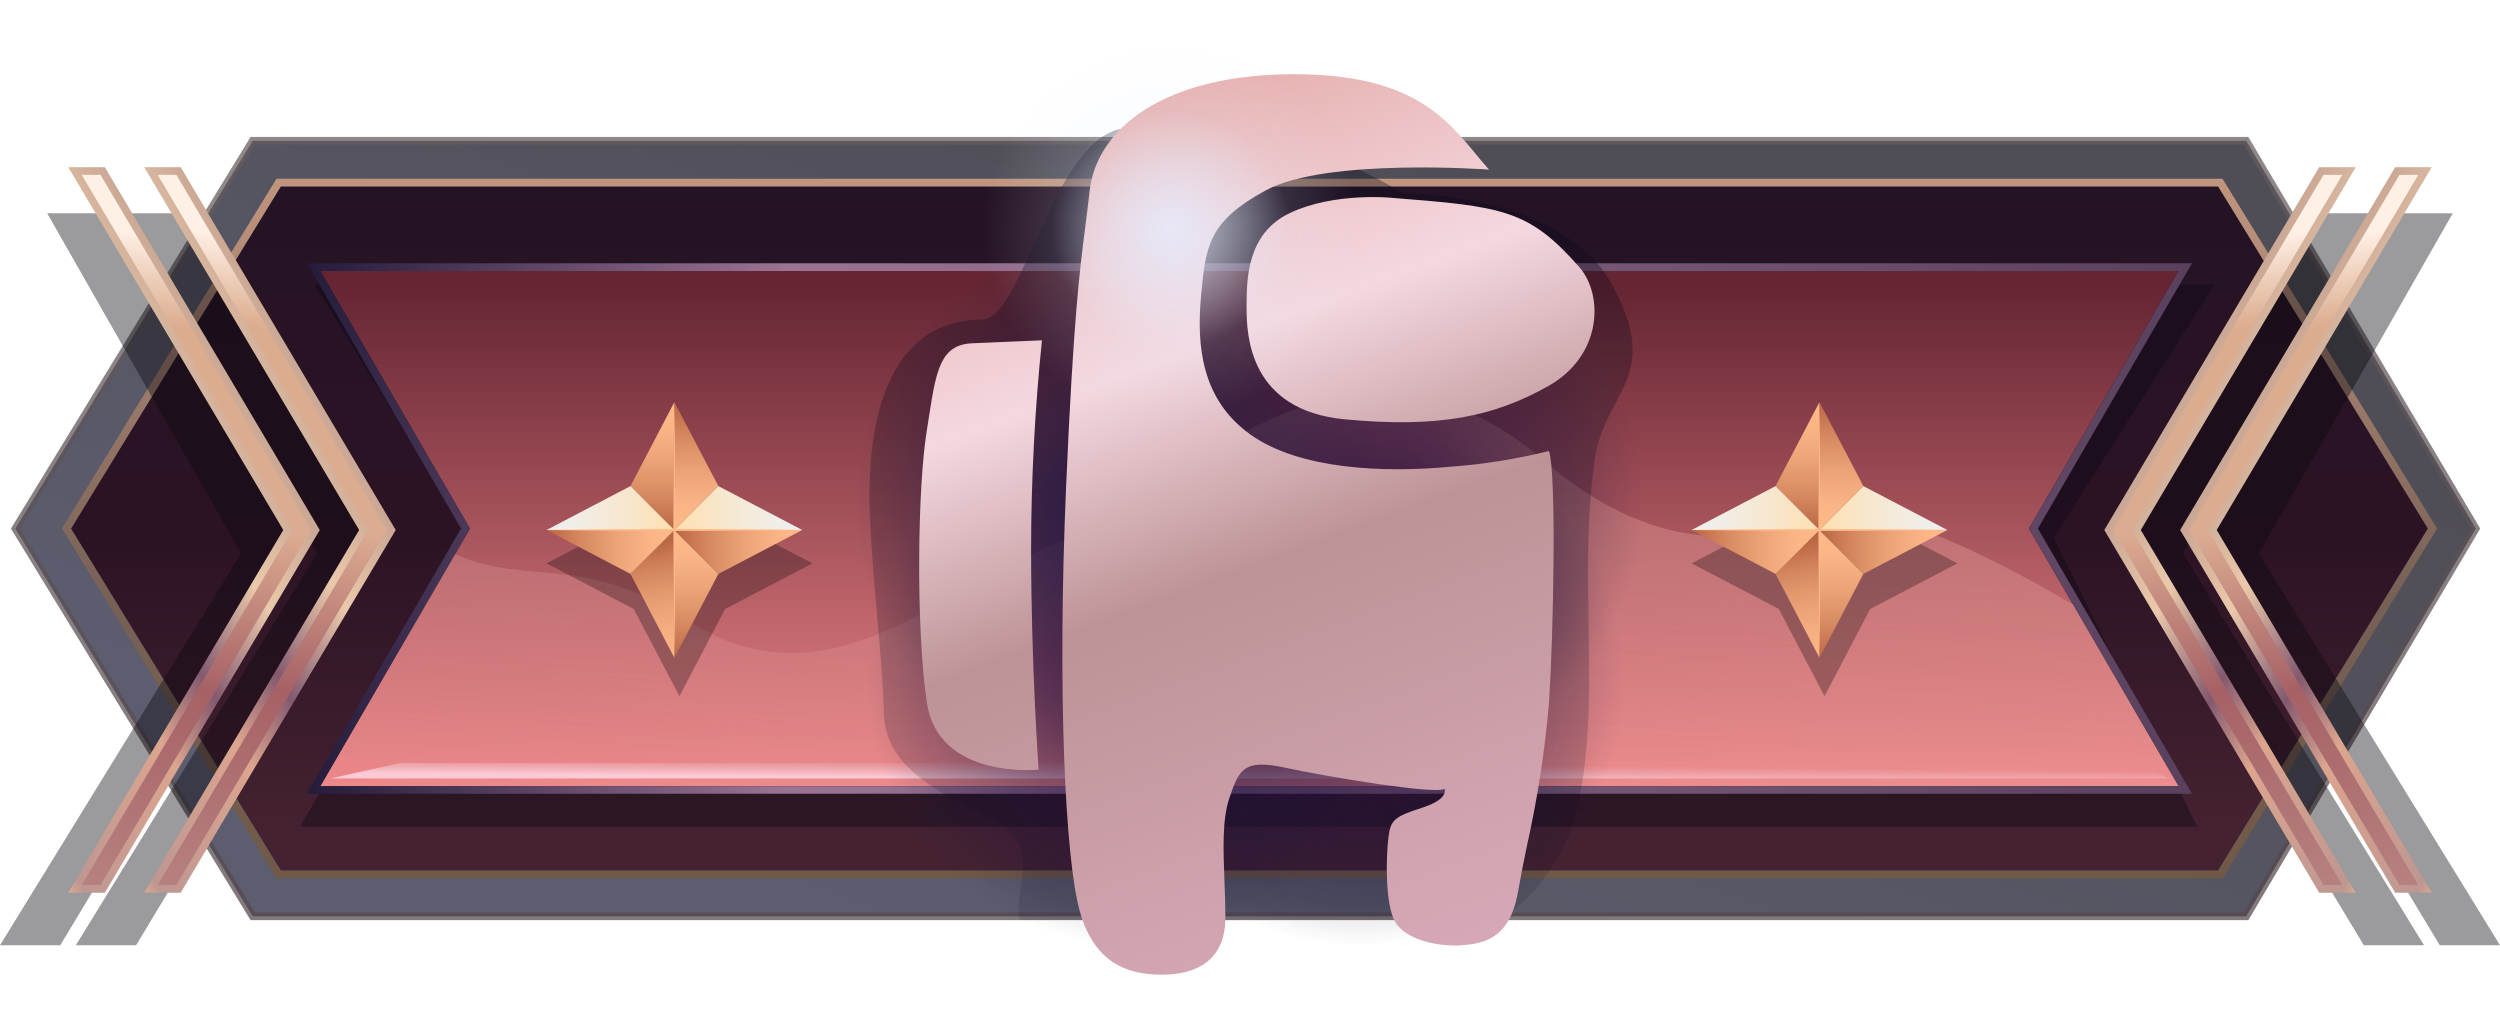 <?xml version="1.0" encoding="utf-8"?>
<!-- Generator: Adobe Illustrator 24.3.0, SVG Export Plug-In . SVG Version: 6.00 Build 0)  -->
<svg version="1.1" id="Слой_1" xmlns="http://www.w3.org/2000/svg" xmlns:xlink="http://www.w3.org/1999/xlink" x="0px" y="0px"
	 width="32px" height="13px" viewBox="0 0 32 13" enable-background="new 0 0 32 13" xml:space="preserve">
<g>
	<g id="bb62afb9-712d-4935-8b73-59ee32447b01">
		<g id="bb60abff-0287-4589-a068-dced1e888338">
			<g id="acecd15d-59ba-4642-9417-212a69bd2ec6">
				<g id="f90fa951-f677-44e4-b0cc-2c3e9c04fd35">
					<g id="bec10d69-ba4b-4e80-8602-5359a5e000c1">
						<g id="af2592eb-b3b3-463c-8f09-cb6ec984374c">
							
								<linearGradient id="b2d6e4c8-192c-4fbd-a33a-127cb148df70_1_" gradientUnits="userSpaceOnUse" x1="17.718" y1="13.884" x2="13.805" y2="2.568" gradientTransform="matrix(1 0 0 -1 0 15.518)">
								<stop  offset="0" style="stop-color:#0E0B16"/>
								<stop  offset="1" style="stop-color:#20213A"/>
							</linearGradient>
							
								<linearGradient id="b2d6e4c8-192c-4fbd-a33a-127cb148df70_2_" gradientUnits="userSpaceOnUse" x1="15.943" y1="13.766" x2="15.943" y2="3.74" gradientTransform="matrix(1 0 0 -1 0 15.518)">
								<stop  offset="0" style="stop-color:#645C5E"/>
								<stop  offset="1" style="stop-color:#54474D"/>
							</linearGradient>
							
								<polygon id="b2d6e4c8-192c-4fbd-a33a-127cb148df70" opacity="0.73" fill="url(#b2d6e4c8-192c-4fbd-a33a-127cb148df70_1_)" stroke="url(#b2d6e4c8-192c-4fbd-a33a-127cb148df70_2_)" stroke-width="0.098" stroke-miterlimit="10" enable-background="new    " points="
								28.751,11.729 3.235,11.729 0.197,6.766 3.235,1.802 28.751,1.802 
								31.69,6.766 							"/>
							<g id="e893487c-84a7-4830-a531-8ae5fd505e16">
								
									<linearGradient id="SVGID_1_" gradientUnits="userSpaceOnUse" x1="15.993" y1="13.821" x2="15.993" y2="3.257" gradientTransform="matrix(1 0 0 -1 0 15.518)">
									<stop  offset="0" style="stop-color:#231324"/>
									<stop  offset="0.497" style="stop-color:#2C1324"/>
									<stop  offset="0.858" style="stop-color:#452231"/>
								</linearGradient>
								<polygon fill="url(#SVGID_1_)" points="28.392,11.145 3.594,11.145 0.908,6.766 3.594,2.386 
									28.392,2.386 31.078,6.766 								"/>
								
									<linearGradient id="SVGID_2_" gradientUnits="userSpaceOnUse" x1="15.993" y1="13.231" x2="15.993" y2="4.275" gradientTransform="matrix(1 0 0 -1 0 15.518)">
									<stop  offset="0" style="stop-color:#C0957E"/>
									<stop  offset="0.598" style="stop-color:#776056"/>
									<stop  offset="1" style="stop-color:#705947"/>
								</linearGradient>
								<path fill="url(#SVGID_2_)" d="M28.392,2.386l2.686,4.379l-2.686,4.379H3.594
									L0.908,6.766l2.686-4.379H28.392 M28.447,2.288H3.539L3.51,2.335
									L0.824,6.714L0.793,6.766l0.032,0.051l2.686,4.379l0.029,0.047h24.909
									l0.029-0.047l2.686-4.379l0.032-0.051l-0.032-0.051l-2.686-4.379
									L28.447,2.288z"/>
							</g>
							<g id="bcd88b56-4b4a-4ff0-b8c6-86d7cf102b34">
								<polygon opacity="0.4" fill="#0A0916" enable-background="new    " points="6.015,6.87 3.839,10.582 
									28.125,10.582 26.288,6.887 28.344,3.644 4.025,3.644 								"/>
								
									<linearGradient id="SVGID_3_" gradientUnits="userSpaceOnUse" x1="15.993" y1="11.875" x2="15.993" y2="4.591" gradientTransform="matrix(1 0 0 -1 0 15.518)">
									<stop  offset="0" style="stop-color:#652533"/>
									<stop  offset="1" style="stop-color:#FF9292"/>
								</linearGradient>
								<polygon fill="url(#SVGID_3_)" points="27.886,10.063 4.1,10.063 6.015,6.766 4.1,3.469 
									27.886,3.469 25.971,6.766 								"/>
								
									<linearGradient id="SVGID_4_" gradientUnits="userSpaceOnUse" x1="3.929" y1="8.753" x2="28.057" y2="8.753" gradientTransform="matrix(1 0 0 -1 0 15.518)">
									<stop  offset="0" style="stop-color:#241B3B"/>
									<stop  offset="0.254" style="stop-color:#9C7393"/>
									<stop  offset="1" style="stop-color:#59415E"/>
								</linearGradient>
								<path fill="url(#SVGID_4_)" d="M27.886,3.469l-1.915,3.297l1.915,3.297H4.1
									l1.915-3.297L4.1,3.469h23.786 M28.057,3.37H3.929l0.086,0.148
									l1.886,3.247l-1.886,3.247l-0.086,0.148h24.128l-0.086-0.148l-1.886-3.247
									l1.886-3.247C27.971,3.518,28.057,3.37,28.057,3.37z"/>
								
									<linearGradient id="SVGID_5_" gradientUnits="userSpaceOnUse" x1="15.868" y1="3.693" x2="16.252" y2="9.115" gradientTransform="matrix(1 0 0 -1 0 15.518)">
									<stop  offset="0.006" style="stop-color:#F1CAD1;stop-opacity:0"/>
									<stop  offset="1" style="stop-color:#FFBFB3;stop-opacity:0.3"/>
								</linearGradient>
								<path opacity="0.91" fill="url(#SVGID_5_)" enable-background="new    " d="M26.537,7.739
									c-0.689-0.405-2.437-1.375-3.128-1.132
									c-0.839,0.295-2.118,0.611-3.636-0.702
									c-2.631-2.276-4.953,0.618-5.748,0.86
									c-1.84,0.561-3.297,2.411-5.216,1.181c-1.375-0.881-1.995-0.429-2.985-0.852
									l-1.724,2.968h23.787L26.537,7.739z"/>
								
									<linearGradient id="SVGID_6_" gradientUnits="userSpaceOnUse" x1="15.993" y1="5.525" x2="15.995" y2="5.754" gradientTransform="matrix(1 0 0 -1 0 15.518)">
									<stop  offset="0" style="stop-color:#FFDBE8"/>
									<stop  offset="1" style="stop-color:#EFC8D6;stop-opacity:0"/>
								</linearGradient>
								<polygon opacity="0.81" fill="url(#SVGID_6_)" enable-background="new    " points="27.36,9.767 
									5.118,9.767 4.232,9.964 27.753,9.964 								"/>
							</g>
							<g id="f4eba7f8-ef01-4e08-ad7b-b946b24aab4b">
								<polygon opacity="0.41" fill="#0C080F" enable-background="new    " points="31.028,12.099 30.257,12.099 
									27.233,7.083 29.593,2.73 30.424,2.73 27.943,7.083 								"/>
								
									<linearGradient id="SVGID_7_" gradientUnits="userSpaceOnUse" x1="10468.755" y1="12.387" x2="10466.835" y2="0.87" gradientTransform="matrix(-1 0 0 -1 10497.059 15.518)">
									<stop  offset="0" style="stop-color:#FFF0E6"/>
									<stop  offset="0.095" style="stop-color:#DCAC8E"/>
									<stop  offset="0.296" style="stop-color:#DCAC92"/>
									<stop  offset="0.483" style="stop-color:#A76166"/>
									<stop  offset="1" style="stop-color:#C9A7A2"/>
								</linearGradient>
								
									<linearGradient id="SVGID_8_" gradientUnits="userSpaceOnUse" x1="10464.952" y1="7.472" x2="10469.378" y2="10.028" gradientTransform="matrix(-1 0 0 -1 10497.059 15.518)">
									<stop  offset="0" style="stop-color:#DCAC8E"/>
									<stop  offset="0.036" style="stop-color:#BE9791"/>
									<stop  offset="0.391" style="stop-color:#DCA58E"/>
									<stop  offset="0.561" style="stop-color:#83596F"/>
									<stop  offset="0.79" style="stop-color:#EAC9AB"/>
									<stop  offset="1" style="stop-color:#C9A794"/>
								</linearGradient>
								<polygon fill="url(#SVGID_7_)" stroke="url(#SVGID_8_)" stroke-width="0.098" stroke-miterlimit="10" points="
									30.068,11.378 29.714,11.378 26.992,6.784 29.714,2.189 30.068,2.189 
									27.345,6.784 								"/>
							</g>
							<g id="b61c9f62-c747-41de-a428-99f6ae7d0e24">
								<polygon opacity="0.41" fill="#0C080F" enable-background="new    " points="32,12.099 31.229,12.099 
									28.205,7.083 30.565,2.73 31.395,2.73 28.914,7.083 								"/>
								
									<linearGradient id="SVGID_9_" gradientUnits="userSpaceOnUse" x1="10467.783" y1="12.387" x2="10465.863" y2="0.87" gradientTransform="matrix(-1 0 0 -1 10497.059 15.518)">
									<stop  offset="0" style="stop-color:#FFF0E6"/>
									<stop  offset="0.095" style="stop-color:#DCAC8E"/>
									<stop  offset="0.296" style="stop-color:#DCAC92"/>
									<stop  offset="0.483" style="stop-color:#A76166"/>
									<stop  offset="1" style="stop-color:#C9A7A2"/>
								</linearGradient>
								
									<linearGradient id="SVGID_10_" gradientUnits="userSpaceOnUse" x1="10463.98" y1="7.472" x2="10468.406" y2="10.028" gradientTransform="matrix(-1 0 0 -1 10497.059 15.518)">
									<stop  offset="0" style="stop-color:#DCAC8E"/>
									<stop  offset="0.036" style="stop-color:#BE9791"/>
									<stop  offset="0.391" style="stop-color:#DCA58E"/>
									<stop  offset="0.561" style="stop-color:#83596F"/>
									<stop  offset="0.79" style="stop-color:#EAC9AB"/>
									<stop  offset="1" style="stop-color:#C9A794"/>
								</linearGradient>
								<polygon fill="url(#SVGID_9_)" stroke="url(#SVGID_10_)" stroke-width="0.098" stroke-miterlimit="10" points="
									31.04,11.378 30.686,11.378 27.963,6.784 30.686,2.189 31.04,2.189 
									28.317,6.784 								"/>
							</g>
							<g id="aabb8203-528e-444e-a272-f5d0ce4f79a2">
								<polygon opacity="0.41" fill="#0C080F" enable-background="new    " points="0.971,12.099 1.742,12.099 
									4.766,7.083 2.406,2.73 1.576,2.73 4.057,7.083 								"/>
								
									<linearGradient id="SVGID_11_" gradientUnits="userSpaceOnUse" x1="-354.077" y1="12.387" x2="-355.997" y2="0.87" gradientTransform="matrix(1 0 0 -1 357.773 15.518)">
									<stop  offset="0" style="stop-color:#FFF0E6"/>
									<stop  offset="0.095" style="stop-color:#DCAC8E"/>
									<stop  offset="0.296" style="stop-color:#DCAC92"/>
									<stop  offset="0.483" style="stop-color:#A76166"/>
									<stop  offset="1" style="stop-color:#C9A7A2"/>
								</linearGradient>
								
									<linearGradient id="SVGID_12_" gradientUnits="userSpaceOnUse" x1="-357.88" y1="7.472" x2="-353.454" y2="10.028" gradientTransform="matrix(1 0 0 -1 357.773 15.518)">
									<stop  offset="0" style="stop-color:#DCAC8E"/>
									<stop  offset="0.036" style="stop-color:#BE9791"/>
									<stop  offset="0.391" style="stop-color:#DCA58E"/>
									<stop  offset="0.561" style="stop-color:#83596F"/>
									<stop  offset="0.79" style="stop-color:#EAC9AB"/>
									<stop  offset="1" style="stop-color:#C9A794"/>
								</linearGradient>
								<polygon fill="url(#SVGID_11_)" stroke="url(#SVGID_12_)" stroke-width="0.098" stroke-miterlimit="10" points="
									1.932,11.378 2.285,11.378 5.008,6.784 2.285,2.189 1.932,2.189 
									4.654,6.784 								"/>
							</g>
							<g id="f63ec52a-c676-4433-b0e3-f1f845bd1fca">
								<polygon opacity="0.41" fill="#0C080F" enable-background="new    " points="-0,12.099 0.771,12.099 
									3.794,7.083 1.434,2.73 0.604,2.73 3.085,7.083 								"/>
								
									<linearGradient id="SVGID_13_" gradientUnits="userSpaceOnUse" x1="-355.049" y1="12.387" x2="-356.969" y2="0.87" gradientTransform="matrix(1 0 0 -1 357.773 15.518)">
									<stop  offset="0" style="stop-color:#FFF0E6"/>
									<stop  offset="0.095" style="stop-color:#DCAC8E"/>
									<stop  offset="0.296" style="stop-color:#DCAC92"/>
									<stop  offset="0.483" style="stop-color:#A76166"/>
									<stop  offset="1" style="stop-color:#C9A7A2"/>
								</linearGradient>
								
									<linearGradient id="SVGID_14_" gradientUnits="userSpaceOnUse" x1="-358.852" y1="7.472" x2="-354.426" y2="10.028" gradientTransform="matrix(1 0 0 -1 357.773 15.518)">
									<stop  offset="0" style="stop-color:#DCAC8E"/>
									<stop  offset="0.036" style="stop-color:#BE9791"/>
									<stop  offset="0.391" style="stop-color:#DCA58E"/>
									<stop  offset="0.561" style="stop-color:#83596F"/>
									<stop  offset="0.79" style="stop-color:#EAC9AB"/>
									<stop  offset="1" style="stop-color:#C9A794"/>
								</linearGradient>
								<polygon fill="url(#SVGID_13_)" stroke="url(#SVGID_14_)" stroke-width="0.098" stroke-miterlimit="10" points="
									0.96,11.378 1.314,11.378 4.036,6.784 1.314,2.189 0.96,2.189 
									3.683,6.784 								"/>
							</g>
							<g id="a29313bf-d8a7-4c70-bfed-3e2a12c6c155">
								<path opacity="0.31" fill="#160B0E" enable-background="new    " d="M25.055,7.211l-1.117,0.584
									l-0.584,1.117V8.831c0,0.031,0,0.053-0.001,0.066c0-0.016,0-0.047-0.001-0.091
									c0,0.044,0,0.074,0.001,0.091c0.001,0.001,0.001,0.001,0,0.002v0.011
									L22.769,7.795l-1.116-0.584l1.116-0.584l0.585-1.117l0.584,1.117
									L25.055,7.211z"/>
								
									<linearGradient id="SVGID_15_" gradientUnits="userSpaceOnUse" x1="23.008" y1="8.735" x2="23.008" y2="10.371" gradientTransform="matrix(1 0 0 -1 0 15.518)">
									<stop  offset="0" style="stop-color:#BA6744"/>
									<stop  offset="0.289" style="stop-color:#D88B62"/>
									<stop  offset="0.562" style="stop-color:#EDA578"/>
									<stop  offset="0.808" style="stop-color:#FAB485"/>
									<stop  offset="1" style="stop-color:#FFBA8A"/>
								</linearGradient>
								<polygon fill="url(#SVGID_15_)" points="23.289,5.147 23.289,6.784 22.727,6.222 								"/>
								
									<linearGradient id="SVGID_16_" gradientUnits="userSpaceOnUse" x1="23.57" y1="8.735" x2="23.57" y2="10.371" gradientTransform="matrix(1 0 0 -1 0 15.518)">
									<stop  offset="0" style="stop-color:#FFBA8A"/>
									<stop  offset="0.192" style="stop-color:#FAB485"/>
									<stop  offset="0.438" style="stop-color:#EDA578"/>
									<stop  offset="0.711" style="stop-color:#D88B62"/>
									<stop  offset="1" style="stop-color:#BA6744"/>
								</linearGradient>
								<polygon fill="url(#SVGID_16_)" points="23.851,6.222 23.289,6.784 23.289,5.147 								"/>
								<path fill="#FFBA8A" d="M23.299,6.784h-0.021C23.292,4.615,23.285,4.588,23.299,6.784z"
									/>
								
									<linearGradient id="SVGID_17_" gradientUnits="userSpaceOnUse" x1="22.989" y1="8.553" x2="23.399" y2="6.394" gradientTransform="matrix(1 0 0 -1 0 15.518)">
									<stop  offset="0" style="stop-color:#BA6744"/>
									<stop  offset="0.025" style="stop-color:#BF6C49"/>
									<stop  offset="0.174" style="stop-color:#D68960"/>
									<stop  offset="0.335" style="stop-color:#E89E73"/>
									<stop  offset="0.51" style="stop-color:#F5AE80"/>
									<stop  offset="0.712" style="stop-color:#FDB788"/>
									<stop  offset="1" style="stop-color:#FFBA8A"/>
								</linearGradient>
								<polygon fill="url(#SVGID_17_)" points="23.289,8.42 23.289,6.784 22.727,7.346 								"/>
								
									<linearGradient id="SVGID_18_" gradientUnits="userSpaceOnUse" x1="23.57" y1="-9544.097" x2="23.57" y2="-9542.46" gradientTransform="matrix(1 0 0 1 0 9550.881)">
									<stop  offset="0" style="stop-color:#FFBA8A"/>
									<stop  offset="0.192" style="stop-color:#FAB485"/>
									<stop  offset="0.438" style="stop-color:#EDA578"/>
									<stop  offset="0.711" style="stop-color:#D88B62"/>
									<stop  offset="1" style="stop-color:#BA6744"/>
								</linearGradient>
								<polygon fill="url(#SVGID_18_)" points="23.851,7.346 23.289,6.784 23.289,8.42 								"/>
								<path fill="#FFBA8A" d="M23.299,6.784h-0.021C23.292,8.953,23.285,8.979,23.299,6.784z
									"/>
								
									<linearGradient id="SVGID_19_" gradientUnits="userSpaceOnUse" x1="2035.692" y1="-11556.782" x2="2035.692" y2="-11555.145" gradientTransform="matrix(6.123234e-17 1 1 -6.123234e-17 11580.071 -2029.189)">
									<stop  offset="0" style="stop-color:#FFDFB0"/>
									<stop  offset="0.377" style="stop-color:#F7E7CE"/>
									<stop  offset="0.763" style="stop-color:#F1EDE6"/>
									<stop  offset="1" style="stop-color:#EFEFEF"/>
								</linearGradient>
								<polygon fill="url(#SVGID_19_)" points="24.926,6.784 23.289,6.784 23.851,6.222 								"/>
								
									<linearGradient id="SVGID_20_" gradientUnits="userSpaceOnUse" x1="2036.254" y1="-11556.782" x2="2036.254" y2="-11555.145" gradientTransform="matrix(6.123234e-17 1 1 -6.123234e-17 11580.071 -2029.189)">
									<stop  offset="0" style="stop-color:#BA6744"/>
									<stop  offset="0.289" style="stop-color:#D88B62"/>
									<stop  offset="0.562" style="stop-color:#EDA578"/>
									<stop  offset="0.808" style="stop-color:#FAB485"/>
									<stop  offset="1" style="stop-color:#FFBA8A"/>
								</linearGradient>
								<polygon fill="url(#SVGID_20_)" points="23.851,7.346 23.289,6.784 24.926,6.784 								"/>
								<path fill="#FFBA8A" d="M23.289,6.794V6.773C25.4,6.787,25.543,6.78,23.289,6.794z"
									/>
								
									<linearGradient id="SVGID_21_" gradientUnits="userSpaceOnUse" x1="2035.692" y1="2021.419" x2="2035.692" y2="2023.055" gradientTransform="matrix(0 1 -1 0 2044.708 -2029.189)">
									<stop  offset="0" style="stop-color:#FFDFB0"/>
									<stop  offset="0.377" style="stop-color:#F7E7CE"/>
									<stop  offset="0.763" style="stop-color:#F1EDE6"/>
									<stop  offset="1" style="stop-color:#EFEFEF"/>
								</linearGradient>
								<polygon fill="url(#SVGID_21_)" points="21.652,6.784 23.289,6.784 22.727,6.222 								"/>
								
									<linearGradient id="SVGID_22_" gradientUnits="userSpaceOnUse" x1="2036.254" y1="2021.419" x2="2036.254" y2="2023.055" gradientTransform="matrix(0 1 -1 0 2044.708 -2029.189)">
									<stop  offset="0" style="stop-color:#FFBA8A"/>
									<stop  offset="0.192" style="stop-color:#FAB485"/>
									<stop  offset="0.438" style="stop-color:#EDA578"/>
									<stop  offset="0.711" style="stop-color:#D88B62"/>
									<stop  offset="1" style="stop-color:#BA6744"/>
								</linearGradient>
								<polygon fill="url(#SVGID_22_)" points="22.727,7.346 23.289,6.784 21.652,6.784 								"/>
								<path fill="#FFBA8A" d="M23.289,6.794V6.773C21.178,6.787,21.036,6.78,23.289,6.794z"
									/>
								<path fill="#FFBA8A" d="M23.299,6.784h-0.021C23.292,4.615,23.285,4.588,23.299,6.784z"
									/>
								<path fill="#FFBA8A" d="M23.289,6.773v0.021C21.178,6.781,21.036,6.788,23.289,6.773z"
									/>
								<path fill="#FFBA8A" d="M23.279,6.784h0.021C23.286,8.953,23.293,8.979,23.279,6.784z"/>
								<path fill="#FFBA8A" d="M23.289,6.794V6.773C25.458,6.787,25.485,6.78,23.289,6.794z"
									/>
							</g>
							<g id="afe00138-161e-41ad-a641-80379ef04605">
								<path opacity="0.31" fill="#160B0E" enable-background="new    " d="M10.399,7.211L9.281,7.795
									L8.697,8.912V8.831c0,0.031,0,0.053-0.001,0.066c0-0.016,0-0.047-0.001-0.091
									c0,0.044,0,0.074,0.001,0.091c0.001,0.001,0.001,0.001,0,0.002v0.011
									L8.112,7.795L6.996,7.211l1.116-0.584l0.585-1.117l0.584,1.117
									L10.399,7.211z"/>
								
									<linearGradient id="SVGID_23_" gradientUnits="userSpaceOnUse" x1="8.351" y1="8.735" x2="8.351" y2="10.371" gradientTransform="matrix(1 0 0 -1 0 15.518)">
									<stop  offset="0" style="stop-color:#BA6744"/>
									<stop  offset="0.289" style="stop-color:#D88B62"/>
									<stop  offset="0.562" style="stop-color:#EDA578"/>
									<stop  offset="0.808" style="stop-color:#FAB485"/>
									<stop  offset="1" style="stop-color:#FFBA8A"/>
								</linearGradient>
								<polygon fill="url(#SVGID_23_)" points="8.632,5.147 8.632,6.784 8.07,6.222 								"/>
								
									<linearGradient id="SVGID_24_" gradientUnits="userSpaceOnUse" x1="8.913" y1="8.735" x2="8.913" y2="10.371" gradientTransform="matrix(1 0 0 -1 0 15.518)">
									<stop  offset="0" style="stop-color:#FFBA8A"/>
									<stop  offset="0.192" style="stop-color:#FAB485"/>
									<stop  offset="0.438" style="stop-color:#EDA578"/>
									<stop  offset="0.711" style="stop-color:#D88B62"/>
									<stop  offset="1" style="stop-color:#BA6744"/>
								</linearGradient>
								<polygon fill="url(#SVGID_24_)" points="9.195,6.222 8.632,6.784 8.632,5.147 								"/>
								<path fill="#FFBA8A" d="M8.643,6.784H8.622C8.636,4.615,8.629,4.588,8.643,6.784z"/>
								
									<linearGradient id="SVGID_25_" gradientUnits="userSpaceOnUse" x1="8.332" y1="8.553" x2="8.742" y2="6.394" gradientTransform="matrix(1 0 0 -1 0 15.518)">
									<stop  offset="0" style="stop-color:#BA6744"/>
									<stop  offset="0.025" style="stop-color:#BF6C49"/>
									<stop  offset="0.174" style="stop-color:#D68960"/>
									<stop  offset="0.335" style="stop-color:#E89E73"/>
									<stop  offset="0.51" style="stop-color:#F5AE80"/>
									<stop  offset="0.712" style="stop-color:#FDB788"/>
									<stop  offset="1" style="stop-color:#FFBA8A"/>
								</linearGradient>
								<polygon fill="url(#SVGID_25_)" points="8.632,8.42 8.632,6.784 8.07,7.346 								"/>
								
									<linearGradient id="SVGID_26_" gradientUnits="userSpaceOnUse" x1="8.913" y1="-9544.097" x2="8.913" y2="-9542.46" gradientTransform="matrix(1 0 0 1 0 9550.881)">
									<stop  offset="0" style="stop-color:#FFBA8A"/>
									<stop  offset="0.192" style="stop-color:#FAB485"/>
									<stop  offset="0.438" style="stop-color:#EDA578"/>
									<stop  offset="0.711" style="stop-color:#D88B62"/>
									<stop  offset="1" style="stop-color:#BA6744"/>
								</linearGradient>
								<polygon fill="url(#SVGID_26_)" points="9.195,7.346 8.632,6.784 8.632,8.42 								"/>
								<path fill="#FFBA8A" d="M8.643,6.784H8.622C8.636,8.953,8.629,8.979,8.643,6.784z"/>
								
									<linearGradient id="SVGID_27_" gradientUnits="userSpaceOnUse" x1="2035.692" y1="-11571.438" x2="2035.692" y2="-11569.802" gradientTransform="matrix(6.123234e-17 1 1 -6.123234e-17 11580.071 -2029.189)">
									<stop  offset="0" style="stop-color:#FFDFB0"/>
									<stop  offset="0.377" style="stop-color:#F7E7CE"/>
									<stop  offset="0.763" style="stop-color:#F1EDE6"/>
									<stop  offset="1" style="stop-color:#EFEFEF"/>
								</linearGradient>
								<polygon fill="url(#SVGID_27_)" points="10.269,6.784 8.632,6.784 9.195,6.222 								"/>
								
									<linearGradient id="SVGID_28_" gradientUnits="userSpaceOnUse" x1="2036.254" y1="-11571.438" x2="2036.254" y2="-11569.802" gradientTransform="matrix(6.123234e-17 1 1 -6.123234e-17 11580.071 -2029.189)">
									<stop  offset="0" style="stop-color:#BA6744"/>
									<stop  offset="0.289" style="stop-color:#D88B62"/>
									<stop  offset="0.562" style="stop-color:#EDA578"/>
									<stop  offset="0.808" style="stop-color:#FAB485"/>
									<stop  offset="1" style="stop-color:#FFBA8A"/>
								</linearGradient>
								<polygon fill="url(#SVGID_28_)" points="9.195,7.346 8.632,6.784 10.269,6.784 								"/>
								<path fill="#FFBA8A" d="M8.632,6.794V6.773C10.744,6.787,10.886,6.78,8.632,6.794z"/>
								
									<linearGradient id="SVGID_29_" gradientUnits="userSpaceOnUse" x1="2035.692" y1="2036.075" x2="2035.692" y2="2037.712" gradientTransform="matrix(0 1 -1 0 2044.708 -2029.189)">
									<stop  offset="0" style="stop-color:#FFDFB0"/>
									<stop  offset="0.377" style="stop-color:#F7E7CE"/>
									<stop  offset="0.763" style="stop-color:#F1EDE6"/>
									<stop  offset="1" style="stop-color:#EFEFEF"/>
								</linearGradient>
								<polygon fill="url(#SVGID_29_)" points="6.996,6.784 8.632,6.784 8.07,6.222 								"/>
								
									<linearGradient id="SVGID_30_" gradientUnits="userSpaceOnUse" x1="2036.254" y1="2036.075" x2="2036.254" y2="2037.712" gradientTransform="matrix(0 1 -1 0 2044.708 -2029.189)">
									<stop  offset="0" style="stop-color:#FFBA8A"/>
									<stop  offset="0.192" style="stop-color:#FAB485"/>
									<stop  offset="0.438" style="stop-color:#EDA578"/>
									<stop  offset="0.711" style="stop-color:#D88B62"/>
									<stop  offset="1" style="stop-color:#BA6744"/>
								</linearGradient>
								<polygon fill="url(#SVGID_30_)" points="8.07,7.346 8.632,6.784 6.996,6.784 								"/>
								<path fill="#FFBA8A" d="M8.632,6.794V6.773C6.521,6.787,6.379,6.78,8.632,6.794z"/>
								<path fill="#FFBA8A" d="M8.643,6.784H8.622C8.636,4.615,8.629,4.588,8.643,6.784z"/>
								<path fill="#FFBA8A" d="M8.632,6.773v0.021C6.521,6.781,6.379,6.788,8.632,6.773z"/>
								<path fill="#FFBA8A" d="M8.622,6.784h0.021C8.629,8.953,8.636,8.979,8.622,6.784z"/>
								<path fill="#FFBA8A" d="M8.632,6.794V6.773C10.801,6.787,10.828,6.78,8.632,6.794z"/>
							</g>
						</g>
						<g id="fbb7a61f-5558-4b8b-a80f-558de557e5b6">
							
								<linearGradient id="SVGID_31_" gradientUnits="userSpaceOnUse" x1="16.013" y1="12.046" x2="16.013" y2="2.876" gradientTransform="matrix(1 0 0 -1 0 15.518)">
								<stop  offset="0" style="stop-color:#0A081C"/>
								<stop  offset="0.839" style="stop-color:#0A081C;stop-opacity:0.4"/>
								<stop  offset="1" style="stop-color:#0A081C;stop-opacity:0.2"/>
							</linearGradient>
							<path opacity="0.34" fill="url(#SVGID_31_)" enable-background="new    " d="M12.573,4.091
								c-1.357,0.005-1.474,1.618-1.439,2.493
								c0.035,0.875,0.163,1.849,0.18,2.548c0.017,0.699,0.706,1.011,1.446,1.389
								c0.596,0.304,0.189,0.978,0.293,1.254c0.208,0,0.506-0.003,0.8-0.003
								c1.152,0,5.207,0.001,5.207,0.001s0.327,0.066,0.846-0.736
								c0.505-0.78,0.43-2.272,0.43-2.879c0-0.505-0.049-1.373,0.075-2.264
								c0.125-0.898,0.875-1.047,0.227-2.244s-2.681-1.174-2.681-1.174
								s-1.801-1.179-3.611-0.826C13.465,1.823,13.086,4.089,12.573,4.091z"/>
							<g opacity="0.77">
								
									<radialGradient id="SVGID_32_" cx="14.345" cy="9.028" r="3.395" gradientTransform="matrix(1 0 0 -1 0 15.518)" gradientUnits="userSpaceOnUse">
									<stop  offset="0" style="stop-color:#0D1142"/>
									<stop  offset="1" style="stop-color:#0D1142;stop-opacity:0"/>
								</radialGradient>
								<circle fill="url(#SVGID_32_)" cx="14.345" cy="6.49" r="3.395"/>
							</g>
							<g opacity="0.77">
								
									<radialGradient id="SVGID_33_" cx="14.503" cy="6.805" r="3.395" gradientTransform="matrix(1 0 0 -1 0 15.518)" gradientUnits="userSpaceOnUse">
									<stop  offset="0" style="stop-color:#3B1142"/>
									<stop  offset="1" style="stop-color:#0D1142;stop-opacity:0"/>
								</radialGradient>
								<circle fill="url(#SVGID_33_)" cx="14.503" cy="8.713" r="3.395"/>
							</g>
							<g opacity="0.77">
								
									<radialGradient id="SVGID_34_" cx="17.641" cy="9.055" r="3.395" gradientTransform="matrix(1 0 0 -1 0 15.518)" gradientUnits="userSpaceOnUse">
									<stop  offset="0" style="stop-color:#3B1142"/>
									<stop  offset="1" style="stop-color:#0D1142;stop-opacity:0"/>
								</radialGradient>
								<circle fill="url(#SVGID_34_)" cx="17.641" cy="6.463" r="3.395"/>
							</g>
							<g opacity="0.77">
								
									<radialGradient id="SVGID_35_" cx="17.395" cy="6.805" r="3.395" gradientTransform="matrix(1 0 0 -1 0 15.518)" gradientUnits="userSpaceOnUse">
									<stop  offset="0" style="stop-color:#3B1142"/>
									<stop  offset="1" style="stop-color:#0D1142;stop-opacity:0"/>
								</radialGradient>
								<circle fill="url(#SVGID_35_)" cx="17.395" cy="8.713" r="3.395"/>
							</g>
							<g id="e44f9d0d-e743-403b-98c7-783ea79cd460">
								
									<linearGradient id="SVGID_36_" gradientUnits="userSpaceOnUse" x1="14.185" y1="14.357" x2="18.81" y2="1.858" gradientTransform="matrix(1 0 0 -1 0 15.518)">
									<stop  offset="0" style="stop-color:#E5ACA9"/>
									<stop  offset="0.262" style="stop-color:#F4D8E0"/>
									<stop  offset="0.478" style="stop-color:#BD9396"/>
									<stop  offset="0.798" style="stop-color:#D2A4B1"/>
									<stop  offset="1" style="stop-color:#DBABBD"/>
								</linearGradient>
								<path fill-rule="evenodd" clip-rule="evenodd" fill="url(#SVGID_36_)" d="M18.898,1.981l-0-0
									c-0.401-0.485-0.852-1.031-2.331-1.031c-1.678,0-2.532,0.703-2.619,1.492
									c-0.018,0.16-0.036,0.3-0.054,0.443
									c-0.073,0.565-0.154,1.187-0.247,3.322
									c-0.117,2.677-0.01,4.806,0.175,5.46c0.184,0.655,0.602,0.809,1.048,0.809
									c0.446,0,0.815-0.183,0.815-0.732c0-0.153-0.006-0.311-0.012-0.466v-0
									c-0.015-0.4-0.03-0.785,0.061-1.056
									c0.126-0.375,0.184-0.511,0.718-0.395c0.533,0.115,1.93,0.347,2.036,0.27
									c0,0,0.072,0.127-0.286,0.242c-0.359,0.116-0.401,0.157-0.43,0.379
									c-0.029,0.221-0.049,0.852,0.087,1.083c0.136,0.231,0.553,0.318,0.834,0.299
									c0.282-0.019,0.63-0.068,0.737-0.684c0.03-0.172,0.069-0.366,0.112-0.576
									v-0c0.136-0.607,0.232-1.221,0.285-1.841
									c0.059-0.896,0.097-2.937,0-3.226c-0.417,0.103-0.842,0.171-1.271,0.202
									c-0.834,0.077-1.921,0.038-2.552-0.414
									c-0.631-0.452-0.689-1.146-0.63-1.782
									c0.059-0.636,0.097-0.946,0.829-1.343
									c0.771-0.419,2.857-0.265,2.857-0.265
									C19.006,2.111,18.952,2.047,18.898,1.981z M16.514,2.725
									c-0.558,0.262-0.558,0.855-0.558,1.214c0,0.36,0.038,1.311,1.254,1.428
									c1.217,0.116,1.923-0.039,2.611-0.427
									c0.687-0.389,0.709-1.163,0.391-1.525
									c-0.651-0.738-0.981-0.772-2.416-0.884
									C17.796,2.53,17.072,2.462,16.514,2.725z M13.198,7.033
									c0.001-0.894,0.047-1.787,0.139-2.677l-0.893,0.038
									c-0.409,0.017-0.461,0.351-0.554,0.945
									c-0.009,0.057-0.018,0.117-0.028,0.179c-0.114,0.705-0.143,2.467,0,3.467
									s1.432,0.867,1.432,0.867S13.198,8.49,13.198,7.033z"/>
							</g>
							<g opacity="0.75">
								
									<radialGradient id="SVGID_37_" cx="14.984" cy="12.585" r="1.525" gradientTransform="matrix(1 0 0 -1 0 15.518)" gradientUnits="userSpaceOnUse">
									<stop  offset="0" style="stop-color:#E6EEFF"/>
									<stop  offset="1" style="stop-color:#E6EEFF;stop-opacity:0"/>
								</radialGradient>
								<circle fill="url(#SVGID_37_)" cx="14.984" cy="2.933" r="1.525"/>
							</g>
							<g opacity="0.37">
								
									<radialGradient id="SVGID_38_" cx="14.984" cy="12.585" r="2.411" gradientTransform="matrix(1 0 0 -1 0 15.518)" gradientUnits="userSpaceOnUse">
									<stop  offset="0" style="stop-color:#E6EEFF"/>
									<stop  offset="1" style="stop-color:#E6EEFF;stop-opacity:0"/>
								</radialGradient>
								<circle fill="url(#SVGID_38_)" cx="14.984" cy="2.933" r="2.411"/>
							</g>
						</g>
					</g>
				</g>
			</g>
		</g>
	</g>
</g>
</svg>
